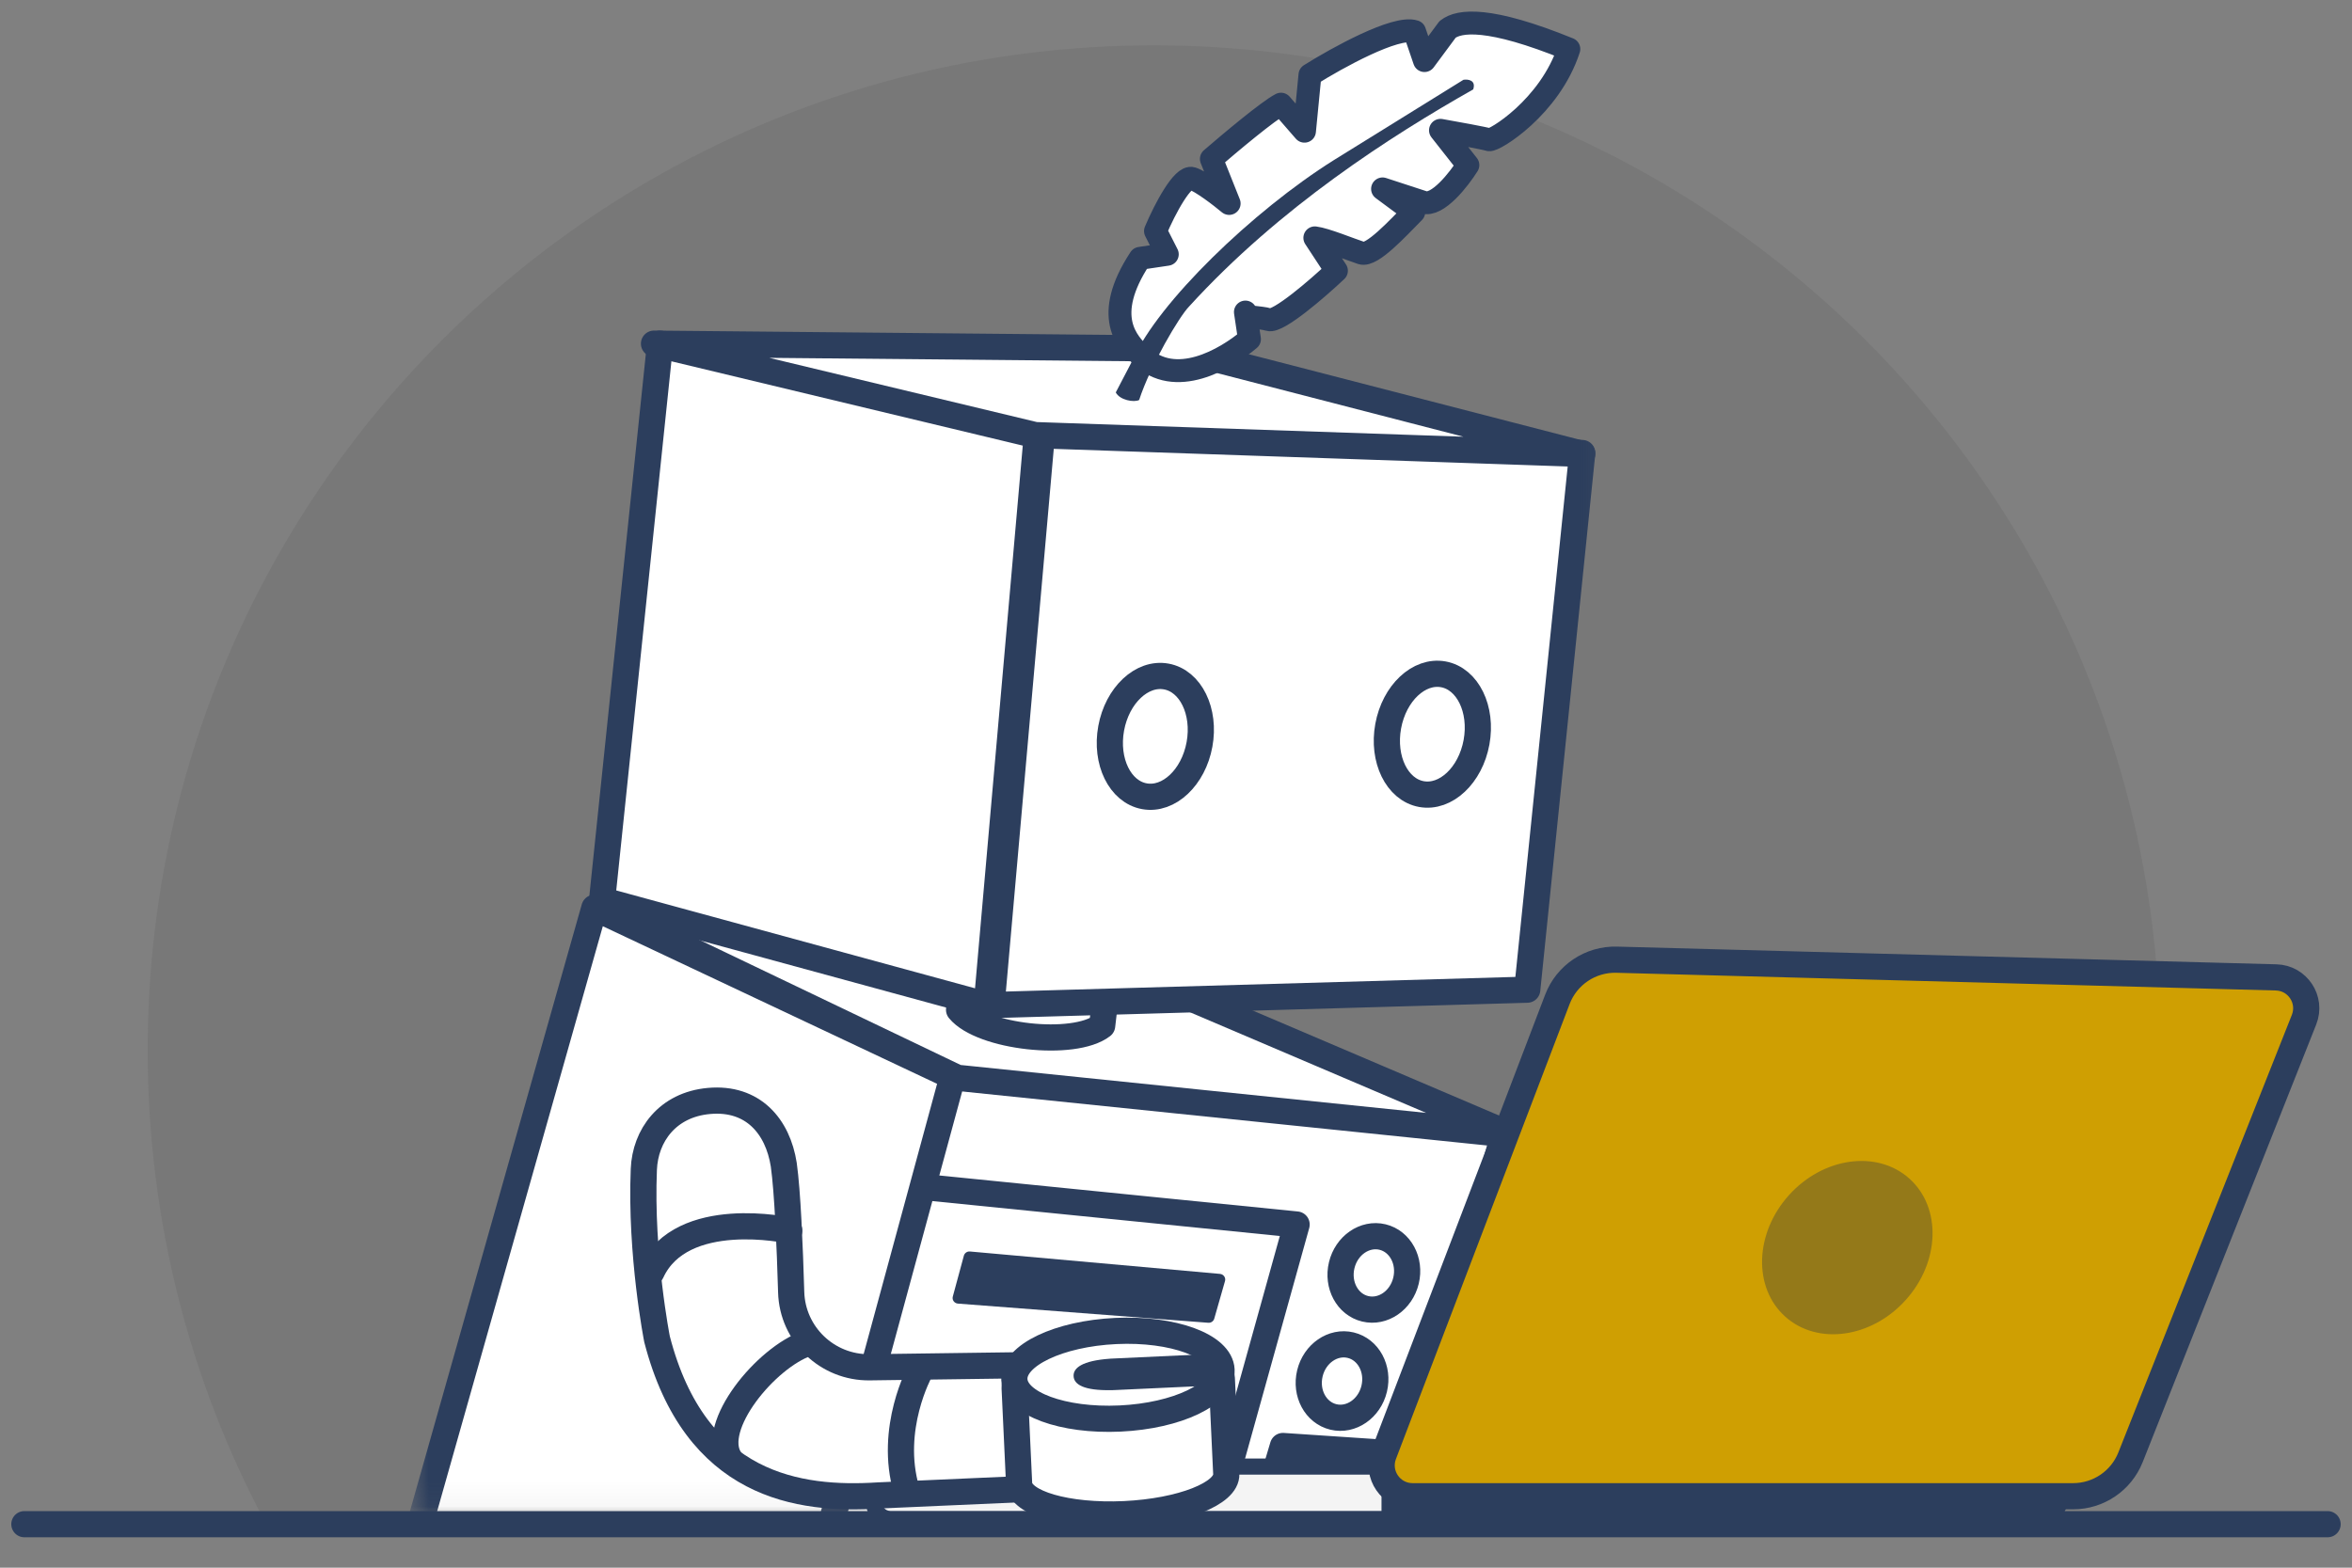 <svg width="96" height="64" viewBox="0 0 96 64" fill="none" xmlns="http://www.w3.org/2000/svg">
<rect x="0" y="0" width="96" height="64" fill="#808080" stroke="none"/>
<path fill-rule="evenodd" clip-rule="evenodd" d="M83.382 62.113C86.434 56.377 88.162 49.832 88.162 42.883C88.162 20.223 69.776 1.853 47.096 1.853C24.415 1.853 6.029 20.223 6.029 42.883C6.029 49.832 7.758 56.377 10.809 62.113H83.382Z" fill="#252525" fill-opacity="0.08"/>
<mask id="mask0_3547_3923" style="mask-type:alpha" maskUnits="userSpaceOnUse" x="16" y="0" width="50" height="62">
<rect x="16.627" width="49.28" height="61.943" fill="#C4C4C4"/>
</mask>
<g mask="url(#mask0_3547_3923)">
<path d="M31.728 69.757L54.603 70.15L61.402 46.234L38.749 43.943L31.728 69.757Z" fill="white" stroke="#2C3E5D" stroke-width="1.069" stroke-miterlimit="10" stroke-linecap="round" stroke-linejoin="round"/>
<path d="M33.053 65.358L48.492 65.915L52.923 49.99L37.522 48.443" stroke="#2C3E5D" stroke-width="1.069" stroke-miterlimit="10" stroke-linecap="round" stroke-linejoin="round"/>
<path d="M54.308 66.179L50.274 66.037L52.365 59.032L56.368 59.3L54.308 66.179Z" stroke="#2C3E5D" stroke-width="1.069" stroke-miterlimit="10" stroke-linecap="round" stroke-linejoin="round"/>
<path d="M31.836 69.885L17.156 62.16L24.262 37.06L38.882 43.954L31.836 69.885Z" fill="white" stroke="#2C3E5D" stroke-width="1.069" stroke-miterlimit="10" stroke-linecap="round" stroke-linejoin="round"/>
<path d="M57.388 52.283C57.583 51.474 57.154 50.676 56.429 50.501C55.705 50.327 54.959 50.841 54.764 51.65C54.568 52.459 54.997 53.257 55.722 53.431C56.447 53.606 57.193 53.092 57.388 52.283Z" fill="white" stroke="#2C3E5D" stroke-width="1.069" stroke-miterlimit="10" stroke-linecap="round" stroke-linejoin="round"/>
<path d="M56.089 56.697C56.284 55.888 55.855 55.091 55.131 54.916C54.406 54.741 53.66 55.256 53.465 56.065C53.27 56.874 53.699 57.671 54.423 57.846C55.148 58.021 55.894 57.506 56.089 56.697Z" fill="white" stroke="#2C3E5D" stroke-width="1.069" stroke-miterlimit="10" stroke-linecap="round" stroke-linejoin="round"/>
<path d="M24.574 37.06L39.067 44L61.666 46.326L45.402 39.393L24.574 37.06Z" fill="white" stroke="#2C3E5D" stroke-width="1.069" stroke-miterlimit="10" stroke-linecap="round" stroke-linejoin="round"/>
<path d="M39.146 41.224C40.061 42.344 43.834 42.763 44.986 41.874C45.111 40.752 45.505 37.445 45.505 37.445L39.665 36.795C39.665 36.795 39.285 39.96 39.146 41.224Z" fill="white" stroke="#2C3E5D" stroke-width="1.069" stroke-miterlimit="10" stroke-linecap="round" stroke-linejoin="round"/>
<path d="M40.471 41.031L62.336 40.403L64.581 18.494L42.526 17.736L40.471 41.031Z" fill="white" stroke="#2C3E5D" stroke-width="1.069" stroke-miterlimit="10" stroke-linecap="round" stroke-linejoin="round"/>
<path d="M40.274 41.031L24.574 36.748L26.942 14.03L42.325 17.705L40.274 41.031Z" fill="white" stroke="#2C3E5D" stroke-width="1.069" stroke-miterlimit="10" stroke-linecap="round" stroke-linejoin="round"/>
<path d="M26.694 14.03L42.251 17.763L64.581 18.53L47.944 14.23L26.694 14.03Z" fill="white" stroke="#2C3E5D" stroke-width="1.069" stroke-miterlimit="10" stroke-linecap="round" stroke-linejoin="round"/>
<path d="M54.248 59.296L52.393 65.914" stroke="#2C3E5D" stroke-width="1.069" stroke-miterlimit="10" stroke-linecap="round" stroke-linejoin="round"/>
<path d="M51.335 62.473L55.044 62.738" stroke="#2C3E5D" stroke-width="1.069" stroke-miterlimit="10" stroke-linecap="round" stroke-linejoin="round"/>
<path d="M51.864 60.885L55.573 61.15" stroke="#2C3E5D" stroke-width="1.069" stroke-miterlimit="10" stroke-linecap="round" stroke-linejoin="round"/>
<path d="M49.315 54.001L39.1 53.219C38.953 53.208 38.851 53.07 38.89 52.931L39.342 51.261C39.372 51.153 39.477 51.08 39.593 51.092L49.794 52.006C49.941 52.019 50.039 52.159 50.001 52.296L49.562 53.831C49.532 53.94 49.428 54.011 49.315 54.001Z" fill="#2C3E5D"/>
<path d="M46.562 14.508C47.957 15.885 50.026 14.671 50.998 13.847L50.833 12.739C50.875 13.016 51.404 12.926 51.786 13.049C52.167 13.172 53.787 11.77 54.548 11.052L53.667 9.71C54.091 9.76 55.098 10.177 55.574 10.332C56.001 10.47 57.048 9.319 57.705 8.655L56.431 7.712L58.099 8.257C58.672 8.444 59.547 7.323 59.913 6.74L58.795 5.32C59.377 5.423 60.588 5.642 60.779 5.704C60.969 5.767 63.256 4.385 64.034 2.002C60.774 0.676 59.559 0.828 59.085 1.2L58.142 2.473L57.738 1.288C56.976 1.038 54.573 2.363 53.468 3.058L53.244 5.356L52.285 4.253C51.779 4.509 50.181 5.851 49.444 6.488L50.169 8.306C49.824 8.017 49.037 7.409 48.656 7.286C48.275 7.161 47.554 8.508 47.163 9.433L47.644 10.381L46.535 10.546C44.966 12.933 46.029 13.983 46.562 14.508Z" fill="white" stroke="#2C3E5D" stroke-width="0.935" stroke-linecap="round" stroke-linejoin="round"/>
<path d="M48.532 12.515C52.233 8.452 56.787 5.544 60.131 3.65C60.256 3.269 59.917 3.228 59.733 3.257L54.442 6.537C51.125 8.618 47.263 12.365 46.247 14.67L45.542 16.02C45.702 16.335 46.284 16.438 46.495 16.33C46.961 14.902 48.138 12.915 48.532 12.515Z" fill="#2C3E5D"/>
<path d="M48.959 30.391C49.206 29.041 48.599 27.799 47.603 27.618C46.608 27.436 45.601 28.383 45.354 29.733C45.107 31.083 45.714 32.325 46.71 32.506C47.705 32.688 48.712 31.741 48.959 30.391Z" fill="white" stroke="#2C3E5D" stroke-width="1.069" stroke-miterlimit="10" stroke-linecap="round" stroke-linejoin="round"/>
<path d="M60.266 30.302C60.513 28.953 59.906 27.711 58.911 27.529C57.915 27.348 56.908 28.295 56.661 29.645C56.414 30.994 57.021 32.236 58.017 32.418C59.012 32.599 60.019 31.652 60.266 30.302Z" fill="white" stroke="#2C3E5D" stroke-width="1.069" stroke-miterlimit="10" stroke-linecap="round" stroke-linejoin="round"/>
</g>
<path d="M95.004 62.224H0.995" stroke="#2C3E5D" stroke-width="1.069" stroke-miterlimit="10" stroke-linecap="round" stroke-linejoin="round"/>
<path d="M36.337 62.01C35.973 62.01 35.677 61.714 35.677 61.35V60.533C35.677 60.169 35.973 59.873 36.337 59.873H56.717V62.011H36.337V62.01Z" fill="#F4F4F4"/>
<path d="M56.388 60.2V61.682H36.337C36.154 61.682 36.005 61.532 36.005 61.35V60.533C36.005 60.351 36.154 60.202 36.337 60.202H56.388V60.2ZM57.045 59.544H36.337C35.79 59.544 35.348 59.987 35.348 60.531V61.349C35.348 61.895 35.791 62.337 36.337 62.337H57.045V59.544Z" fill="#2C3E5D"/>
<path d="M56.584 62.334H83.181C83.874 62.334 84.438 61.772 84.438 61.078V60.082H56.584V62.334Z" fill="#2C3E5D"/>
<path d="M57.655 61.083H84.616C85.65 61.083 86.579 60.453 86.96 59.493L94.043 41.626C94.365 40.812 93.78 39.925 92.905 39.902L65.99 39.179C64.92 39.149 63.948 39.799 63.567 40.798L56.477 59.375C56.164 60.2 56.773 61.083 57.655 61.083Z" fill="#CF9F02" stroke="#2C3E5D" stroke-width="1.069"/>
<path d="M77.781 53.076C79.183 51.522 79.252 49.302 77.938 48.119C76.623 46.935 74.42 47.236 73.019 48.79C71.618 50.344 71.548 52.564 72.863 53.748C74.178 54.931 76.38 54.63 77.781 53.076Z" fill="#172B4D" fill-opacity="0.32"/>
<path d="M28.937 44.946C27.239 45.099 26.336 46.361 26.279 47.737C26.135 51.218 26.818 54.672 26.818 54.672C28.379 60.702 32.619 61.257 35.853 61.051L41.903 60.783L42.328 55.727L35.498 55.819C33.771 55.842 32.343 54.478 32.293 52.753C32.238 50.883 32.146 48.656 31.991 47.55C31.748 45.988 30.737 44.783 28.937 44.946Z" fill="white" stroke="#2C3E5D" stroke-width="1.069" stroke-miterlimit="10" stroke-linecap="round" stroke-linejoin="round"/>
<path d="M45.575 55.024C47.91 54.916 49.832 55.474 49.87 56.27L50.052 60.176C50.089 60.972 48.227 61.706 45.891 61.815C43.556 61.923 41.633 61.365 41.596 60.569L41.414 56.663C41.378 55.865 43.241 55.132 45.575 55.024Z" fill="white" stroke="#2C3E5D" stroke-width="1.069" stroke-miterlimit="10" stroke-linecap="round" stroke-linejoin="round"/>
<path d="M49.859 55.927C49.814 54.941 47.883 54.228 45.548 54.337C43.213 54.445 41.357 55.333 41.403 56.32C41.449 57.307 43.379 58.019 45.714 57.911C48.05 57.802 49.905 56.914 49.859 55.927Z" fill="white" stroke="#2C3E5D" stroke-width="1.069" stroke-miterlimit="10" stroke-linecap="round" stroke-linejoin="round"/>
<path d="M45.295 55.469C45.305 55.468 45.315 55.466 45.325 55.466L49.623 55.266L49.683 56.555L45.555 56.746L45.385 56.753C45.375 56.755 45.367 56.752 45.357 56.752C44.23 56.775 43.836 56.517 43.82 56.181C43.803 55.845 44.17 55.551 45.295 55.469Z" fill="#2C3E5D"/>
<path d="M32.216 50.236C32.216 50.236 27.829 49.262 26.59 51.93L32.216 50.236Z" fill="white"/>
<path d="M32.216 50.236C32.216 50.236 27.829 49.262 26.59 51.93" stroke="#2C3E5D" stroke-width="1.069" stroke-miterlimit="10" stroke-linecap="round" stroke-linejoin="round"/>
<path d="M32.949 54.839C31.272 55.413 28.936 58.23 29.787 59.563" stroke="#2C3E5D" stroke-width="1.069" stroke-miterlimit="10" stroke-linecap="round" stroke-linejoin="round"/>
<path d="M37.558 55.967C37.558 55.967 36.258 58.316 37.004 60.847" stroke="#2C3E5D" stroke-width="1.069" stroke-miterlimit="10" stroke-linecap="round" stroke-linejoin="round"/>
</svg>
